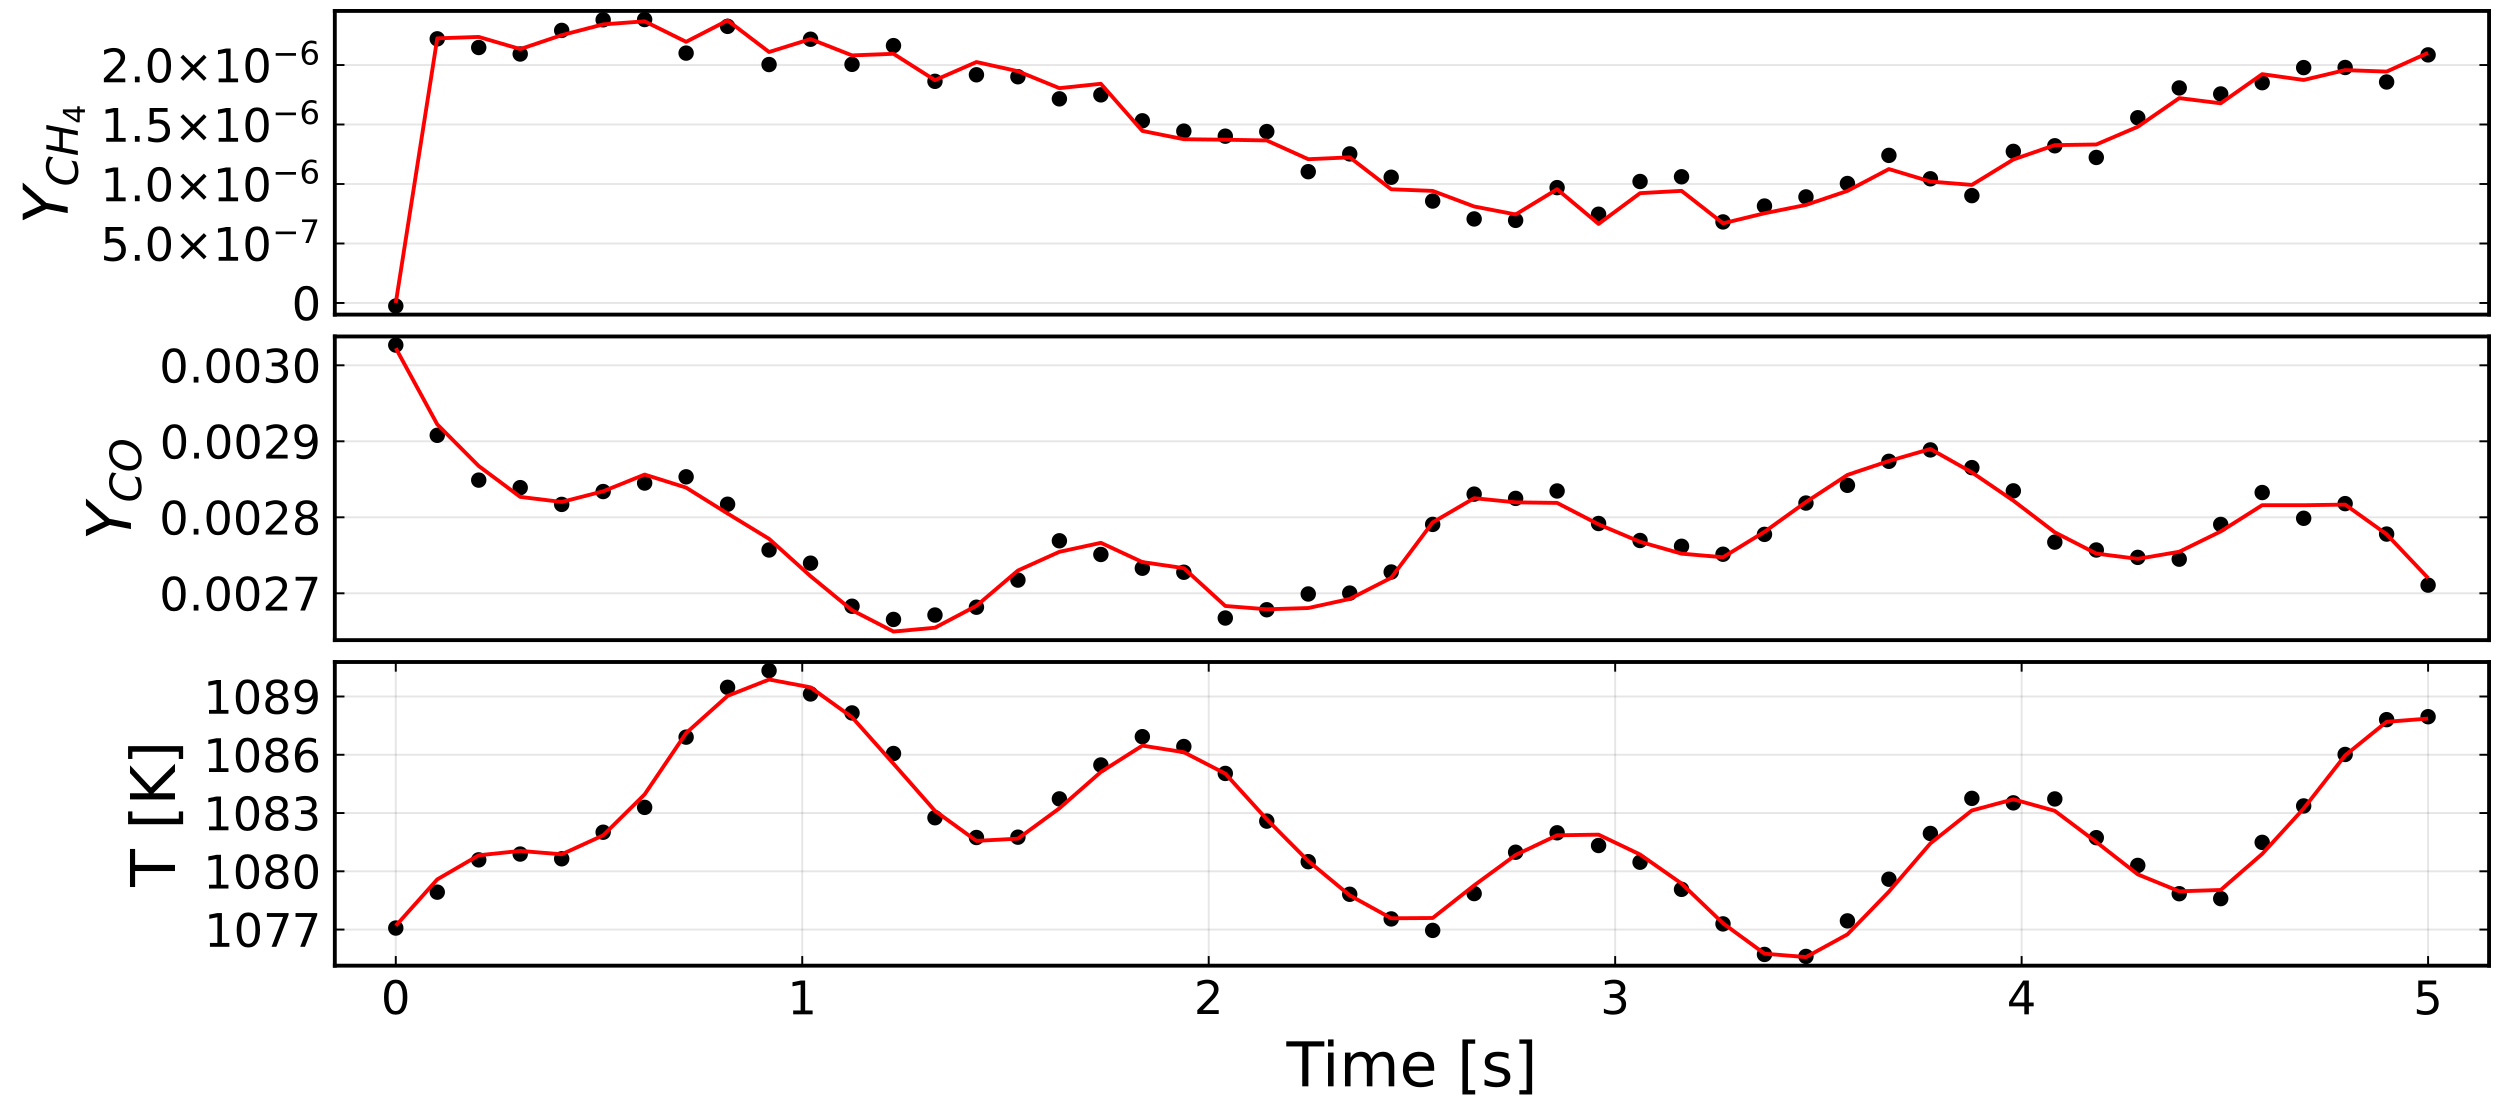 <?xml version="1.0" encoding="utf-8" standalone="no"?>
<!DOCTYPE svg PUBLIC "-//W3C//DTD SVG 1.1//EN"
  "http://www.w3.org/Graphics/SVG/1.1/DTD/svg11.dtd">
<!-- Created with matplotlib (https://matplotlib.org/) -->
<svg height="288pt" version="1.1" viewBox="0 0 648 288" width="648pt" xmlns="http://www.w3.org/2000/svg" xmlns:xlink="http://www.w3.org/1999/xlink">
 <defs>
  <style type="text/css">*{stroke-linecap:butt;stroke-linejoin:round;}</style>
 </defs>
 <g id="figure_1">
  <g id="patch_1">
   <path d="M 0 288 
L 648 288 
L 648 0 
L 0 0 
z
" style="fill:#ffffff;"/>
  </g>
  <g id="axes_1">
   <g id="patch_2">
    <path d="M 86.784 81.545 
L 645.165 81.545 
L 645.165 2.835 
L 86.784 2.835 
z
" style="fill:#ffffff;"/>
   </g>
   <g id="matplotlib.axis_1">
    <g id="xtick_1"/>
    <g id="xtick_2"/>
    <g id="xtick_3"/>
    <g id="xtick_4"/>
    <g id="xtick_5"/>
    <g id="xtick_6"/>
   </g>
   <g id="matplotlib.axis_2">
    <g id="ytick_1">
     <g id="line2d_1">
      <path clip-path="url(#p7661f36cf9)" d="M 86.784 78.524 
L 645.165 78.524 
" style="fill:none;stroke:#000000;stroke-linecap:square;stroke-opacity:0.1;stroke-width:0.5;"/>
     </g>
     <g id="line2d_2">
      <defs>
       <path d="M 0 0 
L 2.5 0 
" id="m612203bbe3" style="stroke:#000000;stroke-width:0.5;"/>
      </defs>
      <g>
       <use style="stroke:#000000;stroke-width:0.5;" x="86.784" xlink:href="#m612203bbe3" y="78.524"/>
      </g>
     </g>
     <g id="line2d_3">
      <defs>
       <path d="M 0 0 
L -2.5 0 
" id="m495e27abc5" style="stroke:#000000;stroke-width:0.5;"/>
      </defs>
      <g>
       <use style="stroke:#000000;stroke-width:0.5;" x="645.165" xlink:href="#m495e27abc5" y="78.524"/>
      </g>
     </g>
     <g id="text_1">
      <!-- $\mathregular{0}$ -->
      <g transform="translate(75.604 83.083)scale(0.12 -0.12)">
       <defs>
        <path d="M 31.781 66.406 
Q 24.172 66.406 20.328 58.906 
Q 16.5 51.422 16.5 36.375 
Q 16.5 21.391 20.328 13.891 
Q 24.172 6.391 31.781 6.391 
Q 39.453 6.391 43.281 13.891 
Q 47.125 21.391 47.125 36.375 
Q 47.125 51.422 43.281 58.906 
Q 39.453 66.406 31.781 66.406 
z
M 31.781 74.219 
Q 44.047 74.219 50.516 64.516 
Q 56.984 54.828 56.984 36.375 
Q 56.984 17.969 50.516 8.266 
Q 44.047 -1.422 31.781 -1.422 
Q 19.531 -1.422 13.062 8.266 
Q 6.594 17.969 6.594 36.375 
Q 6.594 54.828 13.062 64.516 
Q 19.531 74.219 31.781 74.219 
z
" id="DejaVuSans-48"/>
       </defs>
       <use transform="translate(0 0.781)" xlink:href="#DejaVuSans-48"/>
      </g>
     </g>
    </g>
    <g id="ytick_2">
     <g id="line2d_4">
      <path clip-path="url(#p7661f36cf9)" d="M 86.784 63.108 
L 645.165 63.108 
" style="fill:none;stroke:#000000;stroke-linecap:square;stroke-opacity:0.1;stroke-width:0.5;"/>
     </g>
     <g id="line2d_5">
      <g>
       <use style="stroke:#000000;stroke-width:0.5;" x="86.784" xlink:href="#m612203bbe3" y="63.108"/>
      </g>
     </g>
     <g id="line2d_6">
      <g>
       <use style="stroke:#000000;stroke-width:0.5;" x="645.165" xlink:href="#m495e27abc5" y="63.108"/>
      </g>
     </g>
     <g id="text_2">
      <!-- $\mathregular{5.0×10^{-7}}$ -->
      <g transform="translate(26.044 67.667)scale(0.12 -0.12)">
       <defs>
        <path d="M 10.797 72.906 
L 49.516 72.906 
L 49.516 64.594 
L 19.828 64.594 
L 19.828 46.734 
Q 21.969 47.469 24.109 47.828 
Q 26.266 48.188 28.422 48.188 
Q 40.625 48.188 47.75 41.5 
Q 54.891 34.812 54.891 23.391 
Q 54.891 11.625 47.562 5.094 
Q 40.234 -1.422 26.906 -1.422 
Q 22.312 -1.422 17.547 -0.641 
Q 12.797 0.141 7.719 1.703 
L 7.719 11.625 
Q 12.109 9.234 16.797 8.062 
Q 21.484 6.891 26.703 6.891 
Q 35.156 6.891 40.078 11.328 
Q 45.016 15.766 45.016 23.391 
Q 45.016 31 40.078 35.438 
Q 35.156 39.891 26.703 39.891 
Q 22.75 39.891 18.812 39.016 
Q 14.891 38.141 10.797 36.281 
z
" id="DejaVuSans-53"/>
        <path d="M 10.688 12.406 
L 21 12.406 
L 21 0 
L 10.688 0 
z
" id="DejaVuSans-46"/>
        <path d="M 70.125 53.719 
L 47.797 31.297 
L 70.125 8.984 
L 64.312 3.078 
L 41.891 25.484 
L 19.484 3.078 
L 13.719 8.984 
L 35.984 31.297 
L 13.719 53.719 
L 19.484 59.625 
L 41.891 37.203 
L 64.312 59.625 
z
" id="DejaVuSans-215"/>
        <path d="M 12.406 8.297 
L 28.516 8.297 
L 28.516 63.922 
L 10.984 60.406 
L 10.984 69.391 
L 28.422 72.906 
L 38.281 72.906 
L 38.281 8.297 
L 54.391 8.297 
L 54.391 0 
L 12.406 0 
z
" id="DejaVuSans-49"/>
        <path d="M 10.594 35.5 
L 73.188 35.5 
L 73.188 27.203 
L 10.594 27.203 
z
" id="DejaVuSans-8722"/>
        <path d="M 8.203 72.906 
L 55.078 72.906 
L 55.078 68.703 
L 28.609 0 
L 18.312 0 
L 43.219 64.594 
L 8.203 64.594 
z
" id="DejaVuSans-55"/>
       </defs>
       <use transform="translate(0 0.684)" xlink:href="#DejaVuSans-53"/>
       <use transform="translate(63.623 0.684)" xlink:href="#DejaVuSans-46"/>
       <use transform="translate(95.41 0.684)" xlink:href="#DejaVuSans-48"/>
       <use transform="translate(159.033 0.684)" xlink:href="#DejaVuSans-215"/>
       <use transform="translate(242.822 0.684)" xlink:href="#DejaVuSans-49"/>
       <use transform="translate(306.445 0.684)" xlink:href="#DejaVuSans-48"/>
       <use transform="translate(371.025 38.966)scale(0.7)" xlink:href="#DejaVuSans-8722"/>
       <use transform="translate(429.678 38.966)scale(0.7)" xlink:href="#DejaVuSans-55"/>
      </g>
     </g>
    </g>
    <g id="ytick_3">
     <g id="line2d_7">
      <path clip-path="url(#p7661f36cf9)" d="M 86.784 47.693 
L 645.165 47.693 
" style="fill:none;stroke:#000000;stroke-linecap:square;stroke-opacity:0.1;stroke-width:0.5;"/>
     </g>
     <g id="line2d_8">
      <g>
       <use style="stroke:#000000;stroke-width:0.5;" x="86.784" xlink:href="#m612203bbe3" y="47.693"/>
      </g>
     </g>
     <g id="line2d_9">
      <g>
       <use style="stroke:#000000;stroke-width:0.5;" x="645.165" xlink:href="#m495e27abc5" y="47.693"/>
      </g>
     </g>
     <g id="text_3">
      <!-- $\mathregular{1.0×10^{-6}}$ -->
      <g transform="translate(26.044 52.252)scale(0.12 -0.12)">
       <defs>
        <path d="M 33.016 40.375 
Q 26.375 40.375 22.484 35.828 
Q 18.609 31.297 18.609 23.391 
Q 18.609 15.531 22.484 10.953 
Q 26.375 6.391 33.016 6.391 
Q 39.656 6.391 43.531 10.953 
Q 47.406 15.531 47.406 23.391 
Q 47.406 31.297 43.531 35.828 
Q 39.656 40.375 33.016 40.375 
z
M 52.594 71.297 
L 52.594 62.312 
Q 48.875 64.062 45.094 64.984 
Q 41.312 65.922 37.594 65.922 
Q 27.828 65.922 22.672 59.328 
Q 17.531 52.734 16.797 39.406 
Q 19.672 43.656 24.016 45.922 
Q 28.375 48.188 33.594 48.188 
Q 44.578 48.188 50.953 41.516 
Q 57.328 34.859 57.328 23.391 
Q 57.328 12.156 50.688 5.359 
Q 44.047 -1.422 33.016 -1.422 
Q 20.359 -1.422 13.672 8.266 
Q 6.984 17.969 6.984 36.375 
Q 6.984 53.656 15.188 63.938 
Q 23.391 74.219 37.203 74.219 
Q 40.922 74.219 44.703 73.484 
Q 48.484 72.75 52.594 71.297 
z
" id="DejaVuSans-54"/>
       </defs>
       <use transform="translate(0 0.766)" xlink:href="#DejaVuSans-49"/>
       <use transform="translate(63.623 0.766)" xlink:href="#DejaVuSans-46"/>
       <use transform="translate(95.41 0.766)" xlink:href="#DejaVuSans-48"/>
       <use transform="translate(159.033 0.766)" xlink:href="#DejaVuSans-215"/>
       <use transform="translate(242.822 0.766)" xlink:href="#DejaVuSans-49"/>
       <use transform="translate(306.445 0.766)" xlink:href="#DejaVuSans-48"/>
       <use transform="translate(371.025 39.047)scale(0.7)" xlink:href="#DejaVuSans-8722"/>
       <use transform="translate(429.678 39.047)scale(0.7)" xlink:href="#DejaVuSans-54"/>
      </g>
     </g>
    </g>
    <g id="ytick_4">
     <g id="line2d_10">
      <path clip-path="url(#p7661f36cf9)" d="M 86.784 32.277 
L 645.165 32.277 
" style="fill:none;stroke:#000000;stroke-linecap:square;stroke-opacity:0.1;stroke-width:0.5;"/>
     </g>
     <g id="line2d_11">
      <g>
       <use style="stroke:#000000;stroke-width:0.5;" x="86.784" xlink:href="#m612203bbe3" y="32.277"/>
      </g>
     </g>
     <g id="line2d_12">
      <g>
       <use style="stroke:#000000;stroke-width:0.5;" x="645.165" xlink:href="#m495e27abc5" y="32.277"/>
      </g>
     </g>
     <g id="text_4">
      <!-- $\mathregular{1.5×10^{-6}}$ -->
      <g transform="translate(26.044 36.836)scale(0.12 -0.12)">
       <use transform="translate(0 0.766)" xlink:href="#DejaVuSans-49"/>
       <use transform="translate(63.623 0.766)" xlink:href="#DejaVuSans-46"/>
       <use transform="translate(95.41 0.766)" xlink:href="#DejaVuSans-53"/>
       <use transform="translate(159.033 0.766)" xlink:href="#DejaVuSans-215"/>
       <use transform="translate(242.822 0.766)" xlink:href="#DejaVuSans-49"/>
       <use transform="translate(306.445 0.766)" xlink:href="#DejaVuSans-48"/>
       <use transform="translate(371.025 39.047)scale(0.7)" xlink:href="#DejaVuSans-8722"/>
       <use transform="translate(429.678 39.047)scale(0.7)" xlink:href="#DejaVuSans-54"/>
      </g>
     </g>
    </g>
    <g id="ytick_5">
     <g id="line2d_13">
      <path clip-path="url(#p7661f36cf9)" d="M 86.784 16.862 
L 645.165 16.862 
" style="fill:none;stroke:#000000;stroke-linecap:square;stroke-opacity:0.1;stroke-width:0.5;"/>
     </g>
     <g id="line2d_14">
      <g>
       <use style="stroke:#000000;stroke-width:0.5;" x="86.784" xlink:href="#m612203bbe3" y="16.862"/>
      </g>
     </g>
     <g id="line2d_15">
      <g>
       <use style="stroke:#000000;stroke-width:0.5;" x="645.165" xlink:href="#m495e27abc5" y="16.862"/>
      </g>
     </g>
     <g id="text_5">
      <!-- $\mathregular{2.0×10^{-6}}$ -->
      <g transform="translate(26.044 21.421)scale(0.12 -0.12)">
       <defs>
        <path d="M 19.188 8.297 
L 53.609 8.297 
L 53.609 0 
L 7.328 0 
L 7.328 8.297 
Q 12.938 14.109 22.625 23.891 
Q 32.328 33.688 34.812 36.531 
Q 39.547 41.844 41.422 45.531 
Q 43.312 49.219 43.312 52.781 
Q 43.312 58.594 39.234 62.25 
Q 35.156 65.922 28.609 65.922 
Q 23.969 65.922 18.812 64.312 
Q 13.672 62.703 7.812 59.422 
L 7.812 69.391 
Q 13.766 71.781 18.938 73 
Q 24.125 74.219 28.422 74.219 
Q 39.75 74.219 46.484 68.547 
Q 53.219 62.891 53.219 53.422 
Q 53.219 48.922 51.531 44.891 
Q 49.859 40.875 45.406 35.406 
Q 44.188 33.984 37.641 27.219 
Q 31.109 20.453 19.188 8.297 
z
" id="DejaVuSans-50"/>
       </defs>
       <use transform="translate(0 0.766)" xlink:href="#DejaVuSans-50"/>
       <use transform="translate(63.623 0.766)" xlink:href="#DejaVuSans-46"/>
       <use transform="translate(95.41 0.766)" xlink:href="#DejaVuSans-48"/>
       <use transform="translate(159.033 0.766)" xlink:href="#DejaVuSans-215"/>
       <use transform="translate(242.822 0.766)" xlink:href="#DejaVuSans-49"/>
       <use transform="translate(306.445 0.766)" xlink:href="#DejaVuSans-48"/>
       <use transform="translate(371.025 39.047)scale(0.7)" xlink:href="#DejaVuSans-8722"/>
       <use transform="translate(429.678 39.047)scale(0.7)" xlink:href="#DejaVuSans-54"/>
      </g>
     </g>
    </g>
    <g id="text_6">
     <!-- $Y_{CH_4}$ -->
     <g transform="translate(17.564 58.11)rotate(-90)scale(0.16 -0.16)">
      <defs>
       <path d="M 6.297 72.906 
L 16.891 72.906 
L 30.516 42.922 
L 56.5 72.906 
L 67.578 72.906 
L 34.516 34.719 
L 27.781 0 
L 17.922 0 
L 24.609 34.719 
z
" id="DejaVuSans-Oblique-89"/>
       <path d="M 69.484 67.281 
L 67.484 56.891 
Q 62.797 61.625 57.547 63.922 
Q 52.297 66.219 46.188 66.219 
Q 37.844 66.219 31.516 62.203 
Q 25.203 58.203 20.609 50 
Q 17.672 44.734 16.125 38.844 
Q 14.594 32.953 14.594 27 
Q 14.594 17.047 19.75 11.812 
Q 24.906 6.594 34.719 6.594 
Q 41.5 6.594 47.75 8.766 
Q 54 10.938 59.906 15.281 
L 57.625 3.609 
Q 51.812 1.125 45.875 -0.141 
Q 39.938 -1.422 33.984 -1.422 
Q 19.969 -1.422 12.078 6.188 
Q 4.203 13.812 4.203 27.391 
Q 4.203 36.078 7.203 44.469 
Q 10.203 52.875 15.828 59.812 
Q 21.781 67.188 29.422 70.703 
Q 37.062 74.219 47.219 74.219 
Q 53.469 74.219 59.062 72.484 
Q 64.656 70.75 69.484 67.281 
z
" id="DejaVuSans-Oblique-67"/>
       <path d="M 16.891 72.906 
L 26.812 72.906 
L 21 43.016 
L 56.781 43.016 
L 62.594 72.906 
L 72.516 72.906 
L 58.297 0 
L 48.391 0 
L 55.172 34.719 
L 19.391 34.719 
L 12.594 0 
L 2.688 0 
z
" id="DejaVuSans-Oblique-72"/>
       <path d="M 37.797 64.312 
L 12.891 25.391 
L 37.797 25.391 
z
M 35.203 72.906 
L 47.609 72.906 
L 47.609 25.391 
L 58.016 25.391 
L 58.016 17.188 
L 47.609 17.188 
L 47.609 0 
L 37.797 0 
L 37.797 17.188 
L 4.891 17.188 
L 4.891 26.703 
z
" id="DejaVuSans-52"/>
      </defs>
      <use transform="translate(0 0.094)" xlink:href="#DejaVuSans-Oblique-89"/>
      <use transform="translate(61.084 -16.312)scale(0.7)" xlink:href="#DejaVuSans-Oblique-67"/>
      <use transform="translate(109.961 -16.312)scale(0.7)" xlink:href="#DejaVuSans-Oblique-72"/>
      <use transform="translate(162.598 -27.797)scale(0.49)" xlink:href="#DejaVuSans-52"/>
     </g>
    </g>
   </g>
   <g id="PathCollection_1">
    <defs>
     <path d="M 0 2 
C 0.53 2 1.039 1.789 1.414 1.414 
C 1.789 1.039 2 0.53 2 0 
C 2 -0.53 1.789 -1.039 1.414 -1.414 
C 1.039 -1.789 0.53 -2 0 -2 
C -0.53 -2 -1.039 -1.789 -1.414 -1.414 
C -1.789 -1.039 -2 -0.53 -2 0 
C -2 0.53 -1.789 1.039 -1.414 1.414 
C -1.039 1.789 -0.53 2 0 2 
z
" id="m24edba3c77"/>
    </defs>
    <g clip-path="url(#p7661f36cf9)">
     <use x="102.587" xlink:href="#m24edba3c77" y="79.318"/>
     <use x="113.337" xlink:href="#m24edba3c77" y="10.067"/>
     <use x="124.088" xlink:href="#m24edba3c77" y="12.313"/>
     <use x="134.838" xlink:href="#m24edba3c77" y="13.997"/>
     <use x="145.589" xlink:href="#m24edba3c77" y="7.881"/>
     <use x="156.339" xlink:href="#m24edba3c77" y="5.129"/>
     <use x="167.09" xlink:href="#m24edba3c77" y="5.062"/>
     <use x="177.841" xlink:href="#m24edba3c77" y="13.765"/>
     <use x="188.591" xlink:href="#m24edba3c77" y="6.831"/>
     <use x="199.342" xlink:href="#m24edba3c77" y="16.729"/>
     <use x="210.092" xlink:href="#m24edba3c77" y="10.167"/>
     <use x="220.843" xlink:href="#m24edba3c77" y="16.68"/>
     <use x="231.593" xlink:href="#m24edba3c77" y="11.827"/>
     <use x="242.344" xlink:href="#m24edba3c77" y="21.079"/>
     <use x="253.094" xlink:href="#m24edba3c77" y="19.386"/>
     <use x="263.845" xlink:href="#m24edba3c77" y="19.893"/>
     <use x="274.595" xlink:href="#m24edba3c77" y="25.621"/>
     <use x="285.346" xlink:href="#m24edba3c77" y="24.586"/>
     <use x="296.096" xlink:href="#m24edba3c77" y="31.317"/>
     <use x="306.847" xlink:href="#m24edba3c77" y="33.988"/>
     <use x="317.597" xlink:href="#m24edba3c77" y="35.294"/>
     <use x="328.348" xlink:href="#m24edba3c77" y="34.104"/>
     <use x="339.098" xlink:href="#m24edba3c77" y="44.502"/>
     <use x="349.849" xlink:href="#m24edba3c77" y="39.889"/>
     <use x="360.599" xlink:href="#m24edba3c77" y="45.942"/>
     <use x="371.35" xlink:href="#m24edba3c77" y="52.11"/>
     <use x="382.1" xlink:href="#m24edba3c77" y="56.75"/>
     <use x="392.851" xlink:href="#m24edba3c77" y="57.118"/>
     <use x="403.601" xlink:href="#m24edba3c77" y="48.633"/>
     <use x="414.352" xlink:href="#m24edba3c77" y="55.53"/>
     <use x="425.102" xlink:href="#m24edba3c77" y="47.042"/>
     <use x="435.853" xlink:href="#m24edba3c77" y="45.82"/>
     <use x="446.603" xlink:href="#m24edba3c77" y="57.523"/>
     <use x="457.354" xlink:href="#m24edba3c77" y="53.402"/>
     <use x="468.104" xlink:href="#m24edba3c77" y="51.043"/>
     <use x="478.855" xlink:href="#m24edba3c77" y="47.568"/>
     <use x="489.605" xlink:href="#m24edba3c77" y="40.274"/>
     <use x="500.356" xlink:href="#m24edba3c77" y="46.34"/>
     <use x="511.106" xlink:href="#m24edba3c77" y="50.703"/>
     <use x="521.857" xlink:href="#m24edba3c77" y="39.24"/>
     <use x="532.607" xlink:href="#m24edba3c77" y="37.786"/>
     <use x="543.358" xlink:href="#m24edba3c77" y="40.81"/>
     <use x="554.109" xlink:href="#m24edba3c77" y="30.52"/>
     <use x="564.859" xlink:href="#m24edba3c77" y="22.794"/>
     <use x="575.61" xlink:href="#m24edba3c77" y="24.354"/>
     <use x="586.36" xlink:href="#m24edba3c77" y="21.43"/>
     <use x="597.111" xlink:href="#m24edba3c77" y="17.522"/>
     <use x="607.861" xlink:href="#m24edba3c77" y="17.494"/>
     <use x="618.612" xlink:href="#m24edba3c77" y="21.249"/>
     <use x="629.362" xlink:href="#m24edba3c77" y="14.224"/>
    </g>
   </g>
   <g id="line2d_16">
    <path clip-path="url(#p7661f36cf9)" d="M 102.587 78.524 
L 113.337 9.94 
L 124.088 9.571 
L 134.838 12.723 
L 145.589 9.108 
L 156.339 6.319 
L 167.09 5.524 
L 177.841 10.84 
L 188.591 5.298 
L 199.342 13.478 
L 210.092 10.121 
L 220.843 14.357 
L 231.593 13.943 
L 242.344 20.775 
L 253.094 16.08 
L 263.845 18.463 
L 274.595 22.85 
L 285.346 21.714 
L 296.096 33.932 
L 306.847 36.087 
L 317.597 36.216 
L 328.348 36.403 
L 339.098 41.265 
L 349.849 40.783 
L 360.599 49.058 
L 371.35 49.482 
L 382.1 53.525 
L 392.851 55.59 
L 403.601 49.046 
L 414.352 58.037 
L 425.102 50.066 
L 435.853 49.469 
L 446.603 57.88 
L 457.354 55.283 
L 468.104 53.119 
L 478.855 49.485 
L 489.605 43.819 
L 500.356 47.066 
L 511.106 47.927 
L 521.857 41.34 
L 532.607 37.618 
L 543.358 37.451 
L 554.109 32.853 
L 564.859 25.432 
L 575.61 26.775 
L 586.36 19.22 
L 597.111 20.733 
L 607.861 18.17 
L 618.612 18.557 
L 629.362 13.699 
" style="fill:none;stroke:#ff0000;"/>
   </g>
   <g id="patch_3">
    <path d="M 86.784 81.545 
L 86.784 2.835 
" style="fill:none;stroke:#000000;stroke-linecap:square;stroke-linejoin:miter;"/>
   </g>
   <g id="patch_4">
    <path d="M 645.165 81.545 
L 645.165 2.835 
" style="fill:none;stroke:#000000;stroke-linecap:square;stroke-linejoin:miter;"/>
   </g>
   <g id="patch_5">
    <path d="M 86.784 81.545 
L 645.165 81.545 
" style="fill:none;stroke:#000000;stroke-linecap:square;stroke-linejoin:miter;"/>
   </g>
   <g id="patch_6">
    <path d="M 86.784 2.835 
L 645.165 2.835 
" style="fill:none;stroke:#000000;stroke-linecap:square;stroke-linejoin:miter;"/>
   </g>
  </g>
  <g id="axes_2">
   <g id="patch_7">
    <path d="M 86.784 165.925 
L 645.165 165.925 
L 645.165 87.215 
L 86.784 87.215 
z
" style="fill:#ffffff;"/>
   </g>
   <g id="matplotlib.axis_3">
    <g id="xtick_7"/>
    <g id="xtick_8"/>
    <g id="xtick_9"/>
    <g id="xtick_10"/>
    <g id="xtick_11"/>
    <g id="xtick_12"/>
   </g>
   <g id="matplotlib.axis_4">
    <g id="ytick_6">
     <g id="line2d_17">
      <path clip-path="url(#p3a086bd4a8)" d="M 86.784 153.79 
L 645.165 153.79 
" style="fill:none;stroke:#000000;stroke-linecap:square;stroke-opacity:0.1;stroke-width:0.5;"/>
     </g>
     <g id="line2d_18">
      <g>
       <use style="stroke:#000000;stroke-width:0.5;" x="86.784" xlink:href="#m612203bbe3" y="153.79"/>
      </g>
     </g>
     <g id="line2d_19">
      <g>
       <use style="stroke:#000000;stroke-width:0.5;" x="645.165" xlink:href="#m495e27abc5" y="153.79"/>
      </g>
     </g>
     <g id="text_7">
      <!-- $\mathregular{0.0027}$ -->
      <g transform="translate(41.284 158.349)scale(0.12 -0.12)">
       <use transform="translate(0 0.781)" xlink:href="#DejaVuSans-48"/>
       <use transform="translate(63.623 0.781)" xlink:href="#DejaVuSans-46"/>
       <use transform="translate(95.41 0.781)" xlink:href="#DejaVuSans-48"/>
       <use transform="translate(159.033 0.781)" xlink:href="#DejaVuSans-48"/>
       <use transform="translate(222.656 0.781)" xlink:href="#DejaVuSans-50"/>
       <use transform="translate(286.279 0.781)" xlink:href="#DejaVuSans-55"/>
      </g>
     </g>
    </g>
    <g id="ytick_7">
     <g id="line2d_20">
      <path clip-path="url(#p3a086bd4a8)" d="M 86.784 134.09 
L 645.165 134.09 
" style="fill:none;stroke:#000000;stroke-linecap:square;stroke-opacity:0.1;stroke-width:0.5;"/>
     </g>
     <g id="line2d_21">
      <g>
       <use style="stroke:#000000;stroke-width:0.5;" x="86.784" xlink:href="#m612203bbe3" y="134.09"/>
      </g>
     </g>
     <g id="line2d_22">
      <g>
       <use style="stroke:#000000;stroke-width:0.5;" x="645.165" xlink:href="#m495e27abc5" y="134.09"/>
      </g>
     </g>
     <g id="text_8">
      <!-- $\mathregular{0.0028}$ -->
      <g transform="translate(41.284 138.649)scale(0.12 -0.12)">
       <defs>
        <path d="M 31.781 34.625 
Q 24.75 34.625 20.719 30.859 
Q 16.703 27.094 16.703 20.516 
Q 16.703 13.922 20.719 10.156 
Q 24.75 6.391 31.781 6.391 
Q 38.812 6.391 42.859 10.172 
Q 46.922 13.969 46.922 20.516 
Q 46.922 27.094 42.891 30.859 
Q 38.875 34.625 31.781 34.625 
z
M 21.922 38.812 
Q 15.578 40.375 12.031 44.719 
Q 8.5 49.078 8.5 55.328 
Q 8.5 64.062 14.719 69.141 
Q 20.953 74.219 31.781 74.219 
Q 42.672 74.219 48.875 69.141 
Q 55.078 64.062 55.078 55.328 
Q 55.078 49.078 51.531 44.719 
Q 48 40.375 41.703 38.812 
Q 48.828 37.156 52.797 32.312 
Q 56.781 27.484 56.781 20.516 
Q 56.781 9.906 50.312 4.234 
Q 43.844 -1.422 31.781 -1.422 
Q 19.734 -1.422 13.25 4.234 
Q 6.781 9.906 6.781 20.516 
Q 6.781 27.484 10.781 32.312 
Q 14.797 37.156 21.922 38.812 
z
M 18.312 54.391 
Q 18.312 48.734 21.844 45.562 
Q 25.391 42.391 31.781 42.391 
Q 38.141 42.391 41.719 45.562 
Q 45.312 48.734 45.312 54.391 
Q 45.312 60.062 41.719 63.234 
Q 38.141 66.406 31.781 66.406 
Q 25.391 66.406 21.844 63.234 
Q 18.312 60.062 18.312 54.391 
z
" id="DejaVuSans-56"/>
       </defs>
       <use transform="translate(0 0.781)" xlink:href="#DejaVuSans-48"/>
       <use transform="translate(63.623 0.781)" xlink:href="#DejaVuSans-46"/>
       <use transform="translate(95.41 0.781)" xlink:href="#DejaVuSans-48"/>
       <use transform="translate(159.033 0.781)" xlink:href="#DejaVuSans-48"/>
       <use transform="translate(222.656 0.781)" xlink:href="#DejaVuSans-50"/>
       <use transform="translate(286.279 0.781)" xlink:href="#DejaVuSans-56"/>
      </g>
     </g>
    </g>
    <g id="ytick_8">
     <g id="line2d_23">
      <path clip-path="url(#p3a086bd4a8)" d="M 86.784 114.39 
L 645.165 114.39 
" style="fill:none;stroke:#000000;stroke-linecap:square;stroke-opacity:0.1;stroke-width:0.5;"/>
     </g>
     <g id="line2d_24">
      <g>
       <use style="stroke:#000000;stroke-width:0.5;" x="86.784" xlink:href="#m612203bbe3" y="114.39"/>
      </g>
     </g>
     <g id="line2d_25">
      <g>
       <use style="stroke:#000000;stroke-width:0.5;" x="645.165" xlink:href="#m495e27abc5" y="114.39"/>
      </g>
     </g>
     <g id="text_9">
      <!-- $\mathregular{0.0029}$ -->
      <g transform="translate(41.404 118.949)scale(0.12 -0.12)">
       <defs>
        <path d="M 10.984 1.516 
L 10.984 10.5 
Q 14.703 8.734 18.5 7.812 
Q 22.312 6.891 25.984 6.891 
Q 35.75 6.891 40.891 13.453 
Q 46.047 20.016 46.781 33.406 
Q 43.953 29.203 39.594 26.953 
Q 35.25 24.703 29.984 24.703 
Q 19.047 24.703 12.672 31.312 
Q 6.297 37.938 6.297 49.422 
Q 6.297 60.641 12.938 67.422 
Q 19.578 74.219 30.609 74.219 
Q 43.266 74.219 49.922 64.516 
Q 56.594 54.828 56.594 36.375 
Q 56.594 19.141 48.406 8.859 
Q 40.234 -1.422 26.422 -1.422 
Q 22.703 -1.422 18.891 -0.688 
Q 15.094 0.047 10.984 1.516 
z
M 30.609 32.422 
Q 37.25 32.422 41.125 36.953 
Q 45.016 41.5 45.016 49.422 
Q 45.016 57.281 41.125 61.844 
Q 37.25 66.406 30.609 66.406 
Q 23.969 66.406 20.094 61.844 
Q 16.219 57.281 16.219 49.422 
Q 16.219 41.5 20.094 36.953 
Q 23.969 32.422 30.609 32.422 
z
" id="DejaVuSans-57"/>
       </defs>
       <use transform="translate(0 0.781)" xlink:href="#DejaVuSans-48"/>
       <use transform="translate(63.623 0.781)" xlink:href="#DejaVuSans-46"/>
       <use transform="translate(95.41 0.781)" xlink:href="#DejaVuSans-48"/>
       <use transform="translate(159.033 0.781)" xlink:href="#DejaVuSans-48"/>
       <use transform="translate(222.656 0.781)" xlink:href="#DejaVuSans-50"/>
       <use transform="translate(284.529 0.781)" xlink:href="#DejaVuSans-57"/>
      </g>
     </g>
    </g>
    <g id="ytick_9">
     <g id="line2d_26">
      <path clip-path="url(#p3a086bd4a8)" d="M 86.784 94.69 
L 645.165 94.69 
" style="fill:none;stroke:#000000;stroke-linecap:square;stroke-opacity:0.1;stroke-width:0.5;"/>
     </g>
     <g id="line2d_27">
      <g>
       <use style="stroke:#000000;stroke-width:0.5;" x="86.784" xlink:href="#m612203bbe3" y="94.69"/>
      </g>
     </g>
     <g id="line2d_28">
      <g>
       <use style="stroke:#000000;stroke-width:0.5;" x="645.165" xlink:href="#m495e27abc5" y="94.69"/>
      </g>
     </g>
     <g id="text_10">
      <!-- $\mathregular{0.0030}$ -->
      <g transform="translate(41.284 99.25)scale(0.12 -0.12)">
       <defs>
        <path d="M 40.578 39.312 
Q 47.656 37.797 51.625 33 
Q 55.609 28.219 55.609 21.188 
Q 55.609 10.406 48.188 4.484 
Q 40.766 -1.422 27.094 -1.422 
Q 22.516 -1.422 17.656 -0.516 
Q 12.797 0.391 7.625 2.203 
L 7.625 11.719 
Q 11.719 9.328 16.594 8.109 
Q 21.484 6.891 26.812 6.891 
Q 36.078 6.891 40.938 10.547 
Q 45.797 14.203 45.797 21.188 
Q 45.797 27.641 41.281 31.266 
Q 36.766 34.906 28.719 34.906 
L 20.219 34.906 
L 20.219 43.016 
L 29.109 43.016 
Q 36.375 43.016 40.234 45.922 
Q 44.094 48.828 44.094 54.297 
Q 44.094 59.906 40.109 62.906 
Q 36.141 65.922 28.719 65.922 
Q 24.656 65.922 20.016 65.031 
Q 15.375 64.156 9.812 62.312 
L 9.812 71.094 
Q 15.438 72.656 20.344 73.438 
Q 25.25 74.219 29.594 74.219 
Q 40.828 74.219 47.359 69.109 
Q 53.906 64.016 53.906 55.328 
Q 53.906 49.266 50.438 45.094 
Q 46.969 40.922 40.578 39.312 
z
" id="DejaVuSans-51"/>
       </defs>
       <use transform="translate(0 0.781)" xlink:href="#DejaVuSans-48"/>
       <use transform="translate(63.623 0.781)" xlink:href="#DejaVuSans-46"/>
       <use transform="translate(95.41 0.781)" xlink:href="#DejaVuSans-48"/>
       <use transform="translate(159.033 0.781)" xlink:href="#DejaVuSans-48"/>
       <use transform="translate(222.656 0.781)" xlink:href="#DejaVuSans-51"/>
       <use transform="translate(286.279 0.781)" xlink:href="#DejaVuSans-48"/>
      </g>
     </g>
    </g>
    <g id="text_11">
     <!-- $Y_{CO}$ -->
     <g transform="translate(33.956 140.01)rotate(-90)scale(0.16 -0.16)">
      <defs>
       <path d="M 45.609 66.219 
Q 37.5 66.219 31.297 62.281 
Q 25.094 58.344 20.516 50.297 
Q 17.578 45.172 16.031 39.406 
Q 14.5 33.641 14.5 27.781 
Q 14.5 17.625 19.359 12.109 
Q 24.219 6.594 33.109 6.594 
Q 41.109 6.594 47.375 10.562 
Q 53.656 14.547 58.109 22.406 
Q 61.078 27.688 62.641 33.469 
Q 64.203 39.266 64.203 45.016 
Q 64.203 55.125 59.312 60.672 
Q 54.438 66.219 45.609 66.219 
z
M 32.812 -1.422 
Q 19.391 -1.422 11.688 6.531 
Q 4 14.5 4 28.328 
Q 4 36.234 7 44.484 
Q 10.016 52.734 15.281 59.188 
Q 21.484 66.75 29.094 70.484 
Q 36.719 74.219 45.906 74.219 
Q 59.281 74.219 66.984 66.328 
Q 74.703 58.453 74.703 44.828 
Q 74.703 36.422 71.766 28.312 
Q 68.844 20.219 63.375 13.625 
Q 57.125 6 49.578 2.281 
Q 42.047 -1.422 32.812 -1.422 
z
" id="DejaVuSans-Oblique-79"/>
      </defs>
      <use transform="translate(0 0.094)" xlink:href="#DejaVuSans-Oblique-89"/>
      <use transform="translate(61.084 -16.312)scale(0.7)" xlink:href="#DejaVuSans-Oblique-67"/>
      <use transform="translate(109.961 -16.312)scale(0.7)" xlink:href="#DejaVuSans-Oblique-79"/>
     </g>
    </g>
   </g>
   <g id="PathCollection_2">
    <g clip-path="url(#p3a086bd4a8)">
     <use x="102.587" xlink:href="#m24edba3c77" y="89.442"/>
     <use x="113.337" xlink:href="#m24edba3c77" y="112.835"/>
     <use x="124.088" xlink:href="#m24edba3c77" y="124.447"/>
     <use x="134.838" xlink:href="#m24edba3c77" y="126.396"/>
     <use x="145.589" xlink:href="#m24edba3c77" y="130.741"/>
     <use x="156.339" xlink:href="#m24edba3c77" y="127.409"/>
     <use x="167.09" xlink:href="#m24edba3c77" y="125.203"/>
     <use x="177.841" xlink:href="#m24edba3c77" y="123.593"/>
     <use x="188.591" xlink:href="#m24edba3c77" y="130.7"/>
     <use x="199.342" xlink:href="#m24edba3c77" y="142.556"/>
     <use x="210.092" xlink:href="#m24edba3c77" y="145.978"/>
     <use x="220.843" xlink:href="#m24edba3c77" y="157.133"/>
     <use x="231.593" xlink:href="#m24edba3c77" y="160.559"/>
     <use x="242.344" xlink:href="#m24edba3c77" y="159.415"/>
     <use x="253.094" xlink:href="#m24edba3c77" y="157.391"/>
     <use x="263.845" xlink:href="#m24edba3c77" y="150.356"/>
     <use x="274.595" xlink:href="#m24edba3c77" y="140.17"/>
     <use x="285.346" xlink:href="#m24edba3c77" y="143.718"/>
     <use x="296.096" xlink:href="#m24edba3c77" y="147.285"/>
     <use x="306.847" xlink:href="#m24edba3c77" y="148.329"/>
     <use x="317.597" xlink:href="#m24edba3c77" y="160.191"/>
     <use x="328.348" xlink:href="#m24edba3c77" y="158.046"/>
     <use x="339.098" xlink:href="#m24edba3c77" y="153.961"/>
     <use x="349.849" xlink:href="#m24edba3c77" y="153.729"/>
     <use x="360.599" xlink:href="#m24edba3c77" y="148.264"/>
     <use x="371.35" xlink:href="#m24edba3c77" y="135.926"/>
     <use x="382.1" xlink:href="#m24edba3c77" y="128.077"/>
     <use x="392.851" xlink:href="#m24edba3c77" y="129.182"/>
     <use x="403.601" xlink:href="#m24edba3c77" y="127.262"/>
     <use x="414.352" xlink:href="#m24edba3c77" y="135.695"/>
     <use x="425.102" xlink:href="#m24edba3c77" y="140.099"/>
     <use x="435.853" xlink:href="#m24edba3c77" y="141.597"/>
     <use x="446.603" xlink:href="#m24edba3c77" y="143.657"/>
     <use x="457.354" xlink:href="#m24edba3c77" y="138.511"/>
     <use x="468.104" xlink:href="#m24edba3c77" y="130.389"/>
     <use x="478.855" xlink:href="#m24edba3c77" y="125.793"/>
     <use x="489.605" xlink:href="#m24edba3c77" y="119.571"/>
     <use x="500.356" xlink:href="#m24edba3c77" y="116.616"/>
     <use x="511.106" xlink:href="#m24edba3c77" y="121.208"/>
     <use x="521.857" xlink:href="#m24edba3c77" y="127.231"/>
     <use x="532.607" xlink:href="#m24edba3c77" y="140.518"/>
     <use x="543.358" xlink:href="#m24edba3c77" y="142.558"/>
     <use x="554.109" xlink:href="#m24edba3c77" y="144.473"/>
     <use x="564.859" xlink:href="#m24edba3c77" y="144.936"/>
     <use x="575.61" xlink:href="#m24edba3c77" y="135.933"/>
     <use x="586.36" xlink:href="#m24edba3c77" y="127.664"/>
     <use x="597.111" xlink:href="#m24edba3c77" y="134.34"/>
     <use x="607.861" xlink:href="#m24edba3c77" y="130.541"/>
     <use x="618.612" xlink:href="#m24edba3c77" y="138.431"/>
     <use x="629.362" xlink:href="#m24edba3c77" y="151.664"/>
    </g>
   </g>
   <g id="line2d_29">
    <path clip-path="url(#p3a086bd4a8)" d="M 102.587 90.243 
L 113.337 110.002 
L 124.088 120.795 
L 134.838 128.794 
L 145.589 130.11 
L 156.339 127.342 
L 167.09 123.007 
L 177.841 126.392 
L 188.591 133.107 
L 199.342 139.667 
L 210.092 149.339 
L 220.843 158.168 
L 231.593 163.698 
L 242.344 162.7 
L 253.094 157.026 
L 263.845 147.878 
L 274.595 143.029 
L 285.346 140.699 
L 296.096 145.69 
L 306.847 147.266 
L 317.597 157.068 
L 328.348 157.927 
L 339.098 157.603 
L 349.849 155.242 
L 360.599 149.759 
L 371.35 135.404 
L 382.1 129.13 
L 392.851 130.209 
L 403.601 130.351 
L 414.352 135.919 
L 425.102 140.443 
L 435.853 143.512 
L 446.603 144.439 
L 457.354 137.849 
L 468.104 130.131 
L 478.855 123.097 
L 489.605 119.484 
L 500.356 116.373 
L 511.106 122.442 
L 521.857 129.766 
L 532.607 137.973 
L 543.358 143.493 
L 554.109 144.858 
L 564.859 143.015 
L 575.61 137.746 
L 586.36 130.942 
L 597.111 130.952 
L 607.861 130.793 
L 618.612 138.481 
L 629.362 149.833 
" style="fill:none;stroke:#ff0000;"/>
   </g>
   <g id="patch_8">
    <path d="M 86.784 165.925 
L 86.784 87.215 
" style="fill:none;stroke:#000000;stroke-linecap:square;stroke-linejoin:miter;"/>
   </g>
   <g id="patch_9">
    <path d="M 645.165 165.925 
L 645.165 87.215 
" style="fill:none;stroke:#000000;stroke-linecap:square;stroke-linejoin:miter;"/>
   </g>
   <g id="patch_10">
    <path d="M 86.784 165.925 
L 645.165 165.925 
" style="fill:none;stroke:#000000;stroke-linecap:square;stroke-linejoin:miter;"/>
   </g>
   <g id="patch_11">
    <path d="M 86.784 87.215 
L 645.165 87.215 
" style="fill:none;stroke:#000000;stroke-linecap:square;stroke-linejoin:miter;"/>
   </g>
  </g>
  <g id="axes_3">
   <g id="patch_12">
    <path d="M 86.784 250.305 
L 645.165 250.305 
L 645.165 171.595 
L 86.784 171.595 
z
" style="fill:#ffffff;"/>
   </g>
   <g id="matplotlib.axis_5">
    <g id="xtick_13">
     <g id="line2d_30">
      <path clip-path="url(#p52971c166d)" d="M 102.587 250.305 
L 102.587 171.595 
" style="fill:none;stroke:#000000;stroke-linecap:square;stroke-opacity:0.1;stroke-width:0.5;"/>
     </g>
     <g id="line2d_31">
      <defs>
       <path d="M 0 0 
L 0 -2.5 
" id="m5d98e2655d" style="stroke:#000000;stroke-width:0.5;"/>
      </defs>
      <g>
       <use style="stroke:#000000;stroke-width:0.5;" x="102.587" xlink:href="#m5d98e2655d" y="250.305"/>
      </g>
     </g>
     <g id="line2d_32">
      <defs>
       <path d="M 0 0 
L 0 2.5 
" id="mf7c7c97f49" style="stroke:#000000;stroke-width:0.5;"/>
      </defs>
      <g>
       <use style="stroke:#000000;stroke-width:0.5;" x="102.587" xlink:href="#mf7c7c97f49" y="171.595"/>
      </g>
     </g>
     <g id="text_12">
      <!-- $\mathregular{0}$ -->
      <g transform="translate(98.747 262.923)scale(0.12 -0.12)">
       <use transform="translate(0 0.781)" xlink:href="#DejaVuSans-48"/>
      </g>
     </g>
    </g>
    <g id="xtick_14">
     <g id="line2d_33">
      <path clip-path="url(#p52971c166d)" d="M 207.942 250.305 
L 207.942 171.595 
" style="fill:none;stroke:#000000;stroke-linecap:square;stroke-opacity:0.1;stroke-width:0.5;"/>
     </g>
     <g id="line2d_34">
      <g>
       <use style="stroke:#000000;stroke-width:0.5;" x="207.942" xlink:href="#m5d98e2655d" y="250.305"/>
      </g>
     </g>
     <g id="line2d_35">
      <g>
       <use style="stroke:#000000;stroke-width:0.5;" x="207.942" xlink:href="#mf7c7c97f49" y="171.595"/>
      </g>
     </g>
     <g id="text_13">
      <!-- $\mathregular{1}$ -->
      <g transform="translate(204.102 262.923)scale(0.12 -0.12)">
       <use transform="translate(0 0.094)" xlink:href="#DejaVuSans-49"/>
      </g>
     </g>
    </g>
    <g id="xtick_15">
     <g id="line2d_36">
      <path clip-path="url(#p52971c166d)" d="M 313.297 250.305 
L 313.297 171.595 
" style="fill:none;stroke:#000000;stroke-linecap:square;stroke-opacity:0.1;stroke-width:0.5;"/>
     </g>
     <g id="line2d_37">
      <g>
       <use style="stroke:#000000;stroke-width:0.5;" x="313.297" xlink:href="#m5d98e2655d" y="250.305"/>
      </g>
     </g>
     <g id="line2d_38">
      <g>
       <use style="stroke:#000000;stroke-width:0.5;" x="313.297" xlink:href="#mf7c7c97f49" y="171.595"/>
      </g>
     </g>
     <g id="text_14">
      <!-- $\mathregular{2}$ -->
      <g transform="translate(309.457 262.923)scale(0.12 -0.12)">
       <use transform="translate(0 0.781)" xlink:href="#DejaVuSans-50"/>
      </g>
     </g>
    </g>
    <g id="xtick_16">
     <g id="line2d_39">
      <path clip-path="url(#p52971c166d)" d="M 418.652 250.305 
L 418.652 171.595 
" style="fill:none;stroke:#000000;stroke-linecap:square;stroke-opacity:0.1;stroke-width:0.5;"/>
     </g>
     <g id="line2d_40">
      <g>
       <use style="stroke:#000000;stroke-width:0.5;" x="418.652" xlink:href="#m5d98e2655d" y="250.305"/>
      </g>
     </g>
     <g id="line2d_41">
      <g>
       <use style="stroke:#000000;stroke-width:0.5;" x="418.652" xlink:href="#mf7c7c97f49" y="171.595"/>
      </g>
     </g>
     <g id="text_15">
      <!-- $\mathregular{3}$ -->
      <g transform="translate(414.812 262.923)scale(0.12 -0.12)">
       <use transform="translate(0 0.781)" xlink:href="#DejaVuSans-51"/>
      </g>
     </g>
    </g>
    <g id="xtick_17">
     <g id="line2d_42">
      <path clip-path="url(#p52971c166d)" d="M 524.007 250.305 
L 524.007 171.595 
" style="fill:none;stroke:#000000;stroke-linecap:square;stroke-opacity:0.1;stroke-width:0.5;"/>
     </g>
     <g id="line2d_43">
      <g>
       <use style="stroke:#000000;stroke-width:0.5;" x="524.007" xlink:href="#m5d98e2655d" y="250.305"/>
      </g>
     </g>
     <g id="line2d_44">
      <g>
       <use style="stroke:#000000;stroke-width:0.5;" x="524.007" xlink:href="#mf7c7c97f49" y="171.595"/>
      </g>
     </g>
     <g id="text_16">
      <!-- $\mathregular{4}$ -->
      <g transform="translate(520.167 262.923)scale(0.12 -0.12)">
       <use transform="translate(0 0.094)" xlink:href="#DejaVuSans-52"/>
      </g>
     </g>
    </g>
    <g id="xtick_18">
     <g id="line2d_45">
      <path clip-path="url(#p52971c166d)" d="M 629.362 250.305 
L 629.362 171.595 
" style="fill:none;stroke:#000000;stroke-linecap:square;stroke-opacity:0.1;stroke-width:0.5;"/>
     </g>
     <g id="line2d_46">
      <g>
       <use style="stroke:#000000;stroke-width:0.5;" x="629.362" xlink:href="#m5d98e2655d" y="250.305"/>
      </g>
     </g>
     <g id="line2d_47">
      <g>
       <use style="stroke:#000000;stroke-width:0.5;" x="629.362" xlink:href="#mf7c7c97f49" y="171.595"/>
      </g>
     </g>
     <g id="text_17">
      <!-- $\mathregular{5}$ -->
      <g transform="translate(625.522 262.923)scale(0.12 -0.12)">
       <use transform="translate(0 0.094)" xlink:href="#DejaVuSans-53"/>
      </g>
     </g>
    </g>
    <g id="text_18">
     <!-- Time [s] -->
     <g transform="translate(333.448 281.577)scale(0.16 -0.16)">
      <defs>
       <path d="M -0.297 72.906 
L 61.375 72.906 
L 61.375 64.594 
L 35.5 64.594 
L 35.5 0 
L 25.594 0 
L 25.594 64.594 
L -0.297 64.594 
z
" id="DejaVuSans-84"/>
       <path d="M 9.422 54.688 
L 18.406 54.688 
L 18.406 0 
L 9.422 0 
z
M 9.422 75.984 
L 18.406 75.984 
L 18.406 64.594 
L 9.422 64.594 
z
" id="DejaVuSans-105"/>
       <path d="M 52 44.188 
Q 55.375 50.25 60.062 53.125 
Q 64.75 56 71.094 56 
Q 79.641 56 84.281 50.016 
Q 88.922 44.047 88.922 33.016 
L 88.922 0 
L 79.891 0 
L 79.891 32.719 
Q 79.891 40.578 77.094 44.375 
Q 74.312 48.188 68.609 48.188 
Q 61.625 48.188 57.562 43.547 
Q 53.516 38.922 53.516 30.906 
L 53.516 0 
L 44.484 0 
L 44.484 32.719 
Q 44.484 40.625 41.703 44.406 
Q 38.922 48.188 33.109 48.188 
Q 26.219 48.188 22.156 43.531 
Q 18.109 38.875 18.109 30.906 
L 18.109 0 
L 9.078 0 
L 9.078 54.688 
L 18.109 54.688 
L 18.109 46.188 
Q 21.188 51.219 25.484 53.609 
Q 29.781 56 35.688 56 
Q 41.656 56 45.828 52.969 
Q 50 49.953 52 44.188 
z
" id="DejaVuSans-109"/>
       <path d="M 56.203 29.594 
L 56.203 25.203 
L 14.891 25.203 
Q 15.484 15.922 20.484 11.062 
Q 25.484 6.203 34.422 6.203 
Q 39.594 6.203 44.453 7.469 
Q 49.312 8.734 54.109 11.281 
L 54.109 2.781 
Q 49.266 0.734 44.188 -0.344 
Q 39.109 -1.422 33.891 -1.422 
Q 20.797 -1.422 13.156 6.188 
Q 5.516 13.812 5.516 26.812 
Q 5.516 40.234 12.766 48.109 
Q 20.016 56 32.328 56 
Q 43.359 56 49.781 48.891 
Q 56.203 41.797 56.203 29.594 
z
M 47.219 32.234 
Q 47.125 39.594 43.094 43.984 
Q 39.062 48.391 32.422 48.391 
Q 24.906 48.391 20.391 44.141 
Q 15.875 39.891 15.188 32.172 
z
" id="DejaVuSans-101"/>
       <path id="DejaVuSans-32"/>
       <path d="M 8.594 75.984 
L 29.297 75.984 
L 29.297 69 
L 17.578 69 
L 17.578 -6.203 
L 29.297 -6.203 
L 29.297 -13.188 
L 8.594 -13.188 
z
" id="DejaVuSans-91"/>
       <path d="M 44.281 53.078 
L 44.281 44.578 
Q 40.484 46.531 36.375 47.5 
Q 32.281 48.484 27.875 48.484 
Q 21.188 48.484 17.844 46.438 
Q 14.5 44.391 14.5 40.281 
Q 14.5 37.156 16.891 35.375 
Q 19.281 33.594 26.516 31.984 
L 29.594 31.297 
Q 39.156 29.25 43.188 25.516 
Q 47.219 21.781 47.219 15.094 
Q 47.219 7.469 41.188 3.016 
Q 35.156 -1.422 24.609 -1.422 
Q 20.219 -1.422 15.453 -0.562 
Q 10.688 0.297 5.422 2 
L 5.422 11.281 
Q 10.406 8.688 15.234 7.391 
Q 20.062 6.109 24.812 6.109 
Q 31.156 6.109 34.562 8.281 
Q 37.984 10.453 37.984 14.406 
Q 37.984 18.062 35.516 20.016 
Q 33.062 21.969 24.703 23.781 
L 21.578 24.516 
Q 13.234 26.266 9.516 29.906 
Q 5.812 33.547 5.812 39.891 
Q 5.812 47.609 11.281 51.797 
Q 16.75 56 26.812 56 
Q 31.781 56 36.172 55.266 
Q 40.578 54.547 44.281 53.078 
z
" id="DejaVuSans-115"/>
       <path d="M 30.422 75.984 
L 30.422 -13.188 
L 9.719 -13.188 
L 9.719 -6.203 
L 21.391 -6.203 
L 21.391 69 
L 9.719 69 
L 9.719 75.984 
z
" id="DejaVuSans-93"/>
      </defs>
      <use xlink:href="#DejaVuSans-84"/>
      <use x="57.959" xlink:href="#DejaVuSans-105"/>
      <use x="85.742" xlink:href="#DejaVuSans-109"/>
      <use x="183.154" xlink:href="#DejaVuSans-101"/>
      <use x="244.678" xlink:href="#DejaVuSans-32"/>
      <use x="276.465" xlink:href="#DejaVuSans-91"/>
      <use x="315.479" xlink:href="#DejaVuSans-115"/>
      <use x="367.578" xlink:href="#DejaVuSans-93"/>
     </g>
    </g>
   </g>
   <g id="matplotlib.axis_6">
    <g id="ytick_10">
     <g id="line2d_48">
      <path clip-path="url(#p52971c166d)" d="M 86.784 240.947 
L 645.165 240.947 
" style="fill:none;stroke:#000000;stroke-linecap:square;stroke-opacity:0.1;stroke-width:0.5;"/>
     </g>
     <g id="line2d_49">
      <g>
       <use style="stroke:#000000;stroke-width:0.5;" x="86.784" xlink:href="#m612203bbe3" y="240.947"/>
      </g>
     </g>
     <g id="line2d_50">
      <g>
       <use style="stroke:#000000;stroke-width:0.5;" x="645.165" xlink:href="#m495e27abc5" y="240.947"/>
      </g>
     </g>
     <g id="text_19">
      <!-- $\mathregular{1077}$ -->
      <g transform="translate(52.924 245.506)scale(0.12 -0.12)">
       <use transform="translate(0 0.781)" xlink:href="#DejaVuSans-49"/>
       <use transform="translate(63.623 0.781)" xlink:href="#DejaVuSans-48"/>
       <use transform="translate(127.246 0.781)" xlink:href="#DejaVuSans-55"/>
       <use transform="translate(189.119 0.781)" xlink:href="#DejaVuSans-55"/>
      </g>
     </g>
    </g>
    <g id="ytick_11">
     <g id="line2d_51">
      <path clip-path="url(#p52971c166d)" d="M 86.784 225.844 
L 645.165 225.844 
" style="fill:none;stroke:#000000;stroke-linecap:square;stroke-opacity:0.1;stroke-width:0.5;"/>
     </g>
     <g id="line2d_52">
      <g>
       <use style="stroke:#000000;stroke-width:0.5;" x="86.784" xlink:href="#m612203bbe3" y="225.844"/>
      </g>
     </g>
     <g id="line2d_53">
      <g>
       <use style="stroke:#000000;stroke-width:0.5;" x="645.165" xlink:href="#m495e27abc5" y="225.844"/>
      </g>
     </g>
     <g id="text_20">
      <!-- $\mathregular{1080}$ -->
      <g transform="translate(52.684 230.404)scale(0.12 -0.12)">
       <use transform="translate(0 0.781)" xlink:href="#DejaVuSans-49"/>
       <use transform="translate(63.623 0.781)" xlink:href="#DejaVuSans-48"/>
       <use transform="translate(127.246 0.781)" xlink:href="#DejaVuSans-56"/>
       <use transform="translate(190.869 0.781)" xlink:href="#DejaVuSans-48"/>
      </g>
     </g>
    </g>
    <g id="ytick_12">
     <g id="line2d_54">
      <path clip-path="url(#p52971c166d)" d="M 86.784 210.742 
L 645.165 210.742 
" style="fill:none;stroke:#000000;stroke-linecap:square;stroke-opacity:0.1;stroke-width:0.5;"/>
     </g>
     <g id="line2d_55">
      <g>
       <use style="stroke:#000000;stroke-width:0.5;" x="86.784" xlink:href="#m612203bbe3" y="210.742"/>
      </g>
     </g>
     <g id="line2d_56">
      <g>
       <use style="stroke:#000000;stroke-width:0.5;" x="645.165" xlink:href="#m495e27abc5" y="210.742"/>
      </g>
     </g>
     <g id="text_21">
      <!-- $\mathregular{1083}$ -->
      <g transform="translate(52.684 215.301)scale(0.12 -0.12)">
       <use transform="translate(0 0.781)" xlink:href="#DejaVuSans-49"/>
       <use transform="translate(63.623 0.781)" xlink:href="#DejaVuSans-48"/>
       <use transform="translate(127.246 0.781)" xlink:href="#DejaVuSans-56"/>
       <use transform="translate(190.869 0.781)" xlink:href="#DejaVuSans-51"/>
      </g>
     </g>
    </g>
    <g id="ytick_13">
     <g id="line2d_57">
      <path clip-path="url(#p52971c166d)" d="M 86.784 195.64 
L 645.165 195.64 
" style="fill:none;stroke:#000000;stroke-linecap:square;stroke-opacity:0.1;stroke-width:0.5;"/>
     </g>
     <g id="line2d_58">
      <g>
       <use style="stroke:#000000;stroke-width:0.5;" x="86.784" xlink:href="#m612203bbe3" y="195.64"/>
      </g>
     </g>
     <g id="line2d_59">
      <g>
       <use style="stroke:#000000;stroke-width:0.5;" x="645.165" xlink:href="#m495e27abc5" y="195.64"/>
      </g>
     </g>
     <g id="text_22">
      <!-- $\mathregular{1086}$ -->
      <g transform="translate(52.684 200.199)scale(0.12 -0.12)">
       <use transform="translate(0 0.781)" xlink:href="#DejaVuSans-49"/>
       <use transform="translate(63.623 0.781)" xlink:href="#DejaVuSans-48"/>
       <use transform="translate(127.246 0.781)" xlink:href="#DejaVuSans-56"/>
       <use transform="translate(190.869 0.781)" xlink:href="#DejaVuSans-54"/>
      </g>
     </g>
    </g>
    <g id="ytick_14">
     <g id="line2d_60">
      <path clip-path="url(#p52971c166d)" d="M 86.784 180.538 
L 645.165 180.538 
" style="fill:none;stroke:#000000;stroke-linecap:square;stroke-opacity:0.1;stroke-width:0.5;"/>
     </g>
     <g id="line2d_61">
      <g>
       <use style="stroke:#000000;stroke-width:0.5;" x="86.784" xlink:href="#m612203bbe3" y="180.538"/>
      </g>
     </g>
     <g id="line2d_62">
      <g>
       <use style="stroke:#000000;stroke-width:0.5;" x="645.165" xlink:href="#m495e27abc5" y="180.538"/>
      </g>
     </g>
     <g id="text_23">
      <!-- $\mathregular{1089}$ -->
      <g transform="translate(52.684 185.097)scale(0.12 -0.12)">
       <use transform="translate(0 0.781)" xlink:href="#DejaVuSans-49"/>
       <use transform="translate(63.623 0.781)" xlink:href="#DejaVuSans-48"/>
       <use transform="translate(127.246 0.781)" xlink:href="#DejaVuSans-56"/>
       <use transform="translate(190.869 0.781)" xlink:href="#DejaVuSans-57"/>
      </g>
     </g>
    </g>
    <g id="text_24">
     <!-- T [K] -->
     <g transform="translate(45.356 229.868)rotate(-90)scale(0.16 -0.16)">
      <defs>
       <path d="M 9.812 72.906 
L 19.672 72.906 
L 19.672 42.094 
L 52.391 72.906 
L 65.094 72.906 
L 28.906 38.922 
L 67.672 0 
L 54.688 0 
L 19.672 35.109 
L 19.672 0 
L 9.812 0 
z
" id="DejaVuSans-75"/>
      </defs>
      <use xlink:href="#DejaVuSans-84"/>
      <use x="61.084" xlink:href="#DejaVuSans-32"/>
      <use x="92.871" xlink:href="#DejaVuSans-91"/>
      <use x="131.885" xlink:href="#DejaVuSans-75"/>
      <use x="197.461" xlink:href="#DejaVuSans-93"/>
     </g>
    </g>
   </g>
   <g id="PathCollection_3">
    <g clip-path="url(#p52971c166d)">
     <use x="102.587" xlink:href="#m24edba3c77" y="240.549"/>
     <use x="113.337" xlink:href="#m24edba3c77" y="231.246"/>
     <use x="124.088" xlink:href="#m24edba3c77" y="222.875"/>
     <use x="134.838" xlink:href="#m24edba3c77" y="221.372"/>
     <use x="145.589" xlink:href="#m24edba3c77" y="222.596"/>
     <use x="156.339" xlink:href="#m24edba3c77" y="215.711"/>
     <use x="167.09" xlink:href="#m24edba3c77" y="209.272"/>
     <use x="177.841" xlink:href="#m24edba3c77" y="191.068"/>
     <use x="188.591" xlink:href="#m24edba3c77" y="178.155"/>
     <use x="199.342" xlink:href="#m24edba3c77" y="173.822"/>
     <use x="210.092" xlink:href="#m24edba3c77" y="179.876"/>
     <use x="220.843" xlink:href="#m24edba3c77" y="184.794"/>
     <use x="231.593" xlink:href="#m24edba3c77" y="195.31"/>
     <use x="242.344" xlink:href="#m24edba3c77" y="211.953"/>
     <use x="253.094" xlink:href="#m24edba3c77" y="217.079"/>
     <use x="263.845" xlink:href="#m24edba3c77" y="216.994"/>
     <use x="274.595" xlink:href="#m24edba3c77" y="207.072"/>
     <use x="285.346" xlink:href="#m24edba3c77" y="198.284"/>
     <use x="296.096" xlink:href="#m24edba3c77" y="190.948"/>
     <use x="306.847" xlink:href="#m24edba3c77" y="193.498"/>
     <use x="317.597" xlink:href="#m24edba3c77" y="200.474"/>
     <use x="328.348" xlink:href="#m24edba3c77" y="212.833"/>
     <use x="339.098" xlink:href="#m24edba3c77" y="223.348"/>
     <use x="349.849" xlink:href="#m24edba3c77" y="231.795"/>
     <use x="360.599" xlink:href="#m24edba3c77" y="238.186"/>
     <use x="371.35" xlink:href="#m24edba3c77" y="241.16"/>
     <use x="382.1" xlink:href="#m24edba3c77" y="231.615"/>
     <use x="392.851" xlink:href="#m24edba3c77" y="220.897"/>
     <use x="403.601" xlink:href="#m24edba3c77" y="215.862"/>
     <use x="414.352" xlink:href="#m24edba3c77" y="219.154"/>
     <use x="425.102" xlink:href="#m24edba3c77" y="223.484"/>
     <use x="435.853" xlink:href="#m24edba3c77" y="230.517"/>
     <use x="446.603" xlink:href="#m24edba3c77" y="239.475"/>
     <use x="457.354" xlink:href="#m24edba3c77" y="247.392"/>
     <use x="468.104" xlink:href="#m24edba3c77" y="247.909"/>
     <use x="478.855" xlink:href="#m24edba3c77" y="238.694"/>
     <use x="489.605" xlink:href="#m24edba3c77" y="227.892"/>
     <use x="500.356" xlink:href="#m24edba3c77" y="216.034"/>
     <use x="511.106" xlink:href="#m24edba3c77" y="206.938"/>
     <use x="521.857" xlink:href="#m24edba3c77" y="208.097"/>
     <use x="532.607" xlink:href="#m24edba3c77" y="207.086"/>
     <use x="543.358" xlink:href="#m24edba3c77" y="217.122"/>
     <use x="554.109" xlink:href="#m24edba3c77" y="224.316"/>
     <use x="564.859" xlink:href="#m24edba3c77" y="231.65"/>
     <use x="575.61" xlink:href="#m24edba3c77" y="232.923"/>
     <use x="586.36" xlink:href="#m24edba3c77" y="218.342"/>
     <use x="597.111" xlink:href="#m24edba3c77" y="208.9"/>
     <use x="607.861" xlink:href="#m24edba3c77" y="195.557"/>
     <use x="618.612" xlink:href="#m24edba3c77" y="186.534"/>
     <use x="629.362" xlink:href="#m24edba3c77" y="185.77"/>
    </g>
   </g>
   <g id="line2d_63">
    <path clip-path="url(#p52971c166d)" d="M 102.587 239.959 
L 113.337 227.939 
L 124.088 221.688 
L 134.838 220.559 
L 145.589 221.439 
L 156.339 216.522 
L 167.09 205.902 
L 177.841 190.01 
L 188.591 180.371 
L 199.342 176.134 
L 210.092 178.16 
L 220.843 185.901 
L 231.593 197.959 
L 242.344 210.177 
L 253.094 217.956 
L 263.845 217.38 
L 274.595 209.515 
L 285.346 200.094 
L 296.096 193.269 
L 306.847 194.971 
L 317.597 200.527 
L 328.348 212.364 
L 339.098 223.176 
L 349.849 232.08 
L 360.599 238.02 
L 371.35 237.946 
L 382.1 229.49 
L 392.851 221.608 
L 403.601 216.508 
L 414.352 216.34 
L 425.102 221.488 
L 435.853 229.007 
L 446.603 239.312 
L 457.354 247.191 
L 468.104 248.078 
L 478.855 242.192 
L 489.605 231.108 
L 500.356 218.602 
L 511.106 210.073 
L 521.857 207.187 
L 532.607 210.176 
L 543.358 218.254 
L 554.109 226.642 
L 564.859 231.028 
L 575.61 230.681 
L 586.36 221.337 
L 597.111 209.56 
L 607.861 195.795 
L 618.612 187.089 
L 629.362 186.258 
" style="fill:none;stroke:#ff0000;"/>
   </g>
   <g id="patch_13">
    <path d="M 86.784 250.305 
L 86.784 171.595 
" style="fill:none;stroke:#000000;stroke-linecap:square;stroke-linejoin:miter;"/>
   </g>
   <g id="patch_14">
    <path d="M 645.165 250.305 
L 645.165 171.595 
" style="fill:none;stroke:#000000;stroke-linecap:square;stroke-linejoin:miter;"/>
   </g>
   <g id="patch_15">
    <path d="M 86.784 250.305 
L 645.165 250.305 
" style="fill:none;stroke:#000000;stroke-linecap:square;stroke-linejoin:miter;"/>
   </g>
   <g id="patch_16">
    <path d="M 86.784 171.595 
L 645.165 171.595 
" style="fill:none;stroke:#000000;stroke-linecap:square;stroke-linejoin:miter;"/>
   </g>
  </g>
 </g>
 <defs>
  <clipPath id="p7661f36cf9">
   <rect height="78.711" width="558.382" x="86.784" y="2.835"/>
  </clipPath>
  <clipPath id="p3a086bd4a8">
   <rect height="78.711" width="558.382" x="86.784" y="87.215"/>
  </clipPath>
  <clipPath id="p52971c166d">
   <rect height="78.711" width="558.382" x="86.784" y="171.595"/>
  </clipPath>
 </defs>
</svg>
